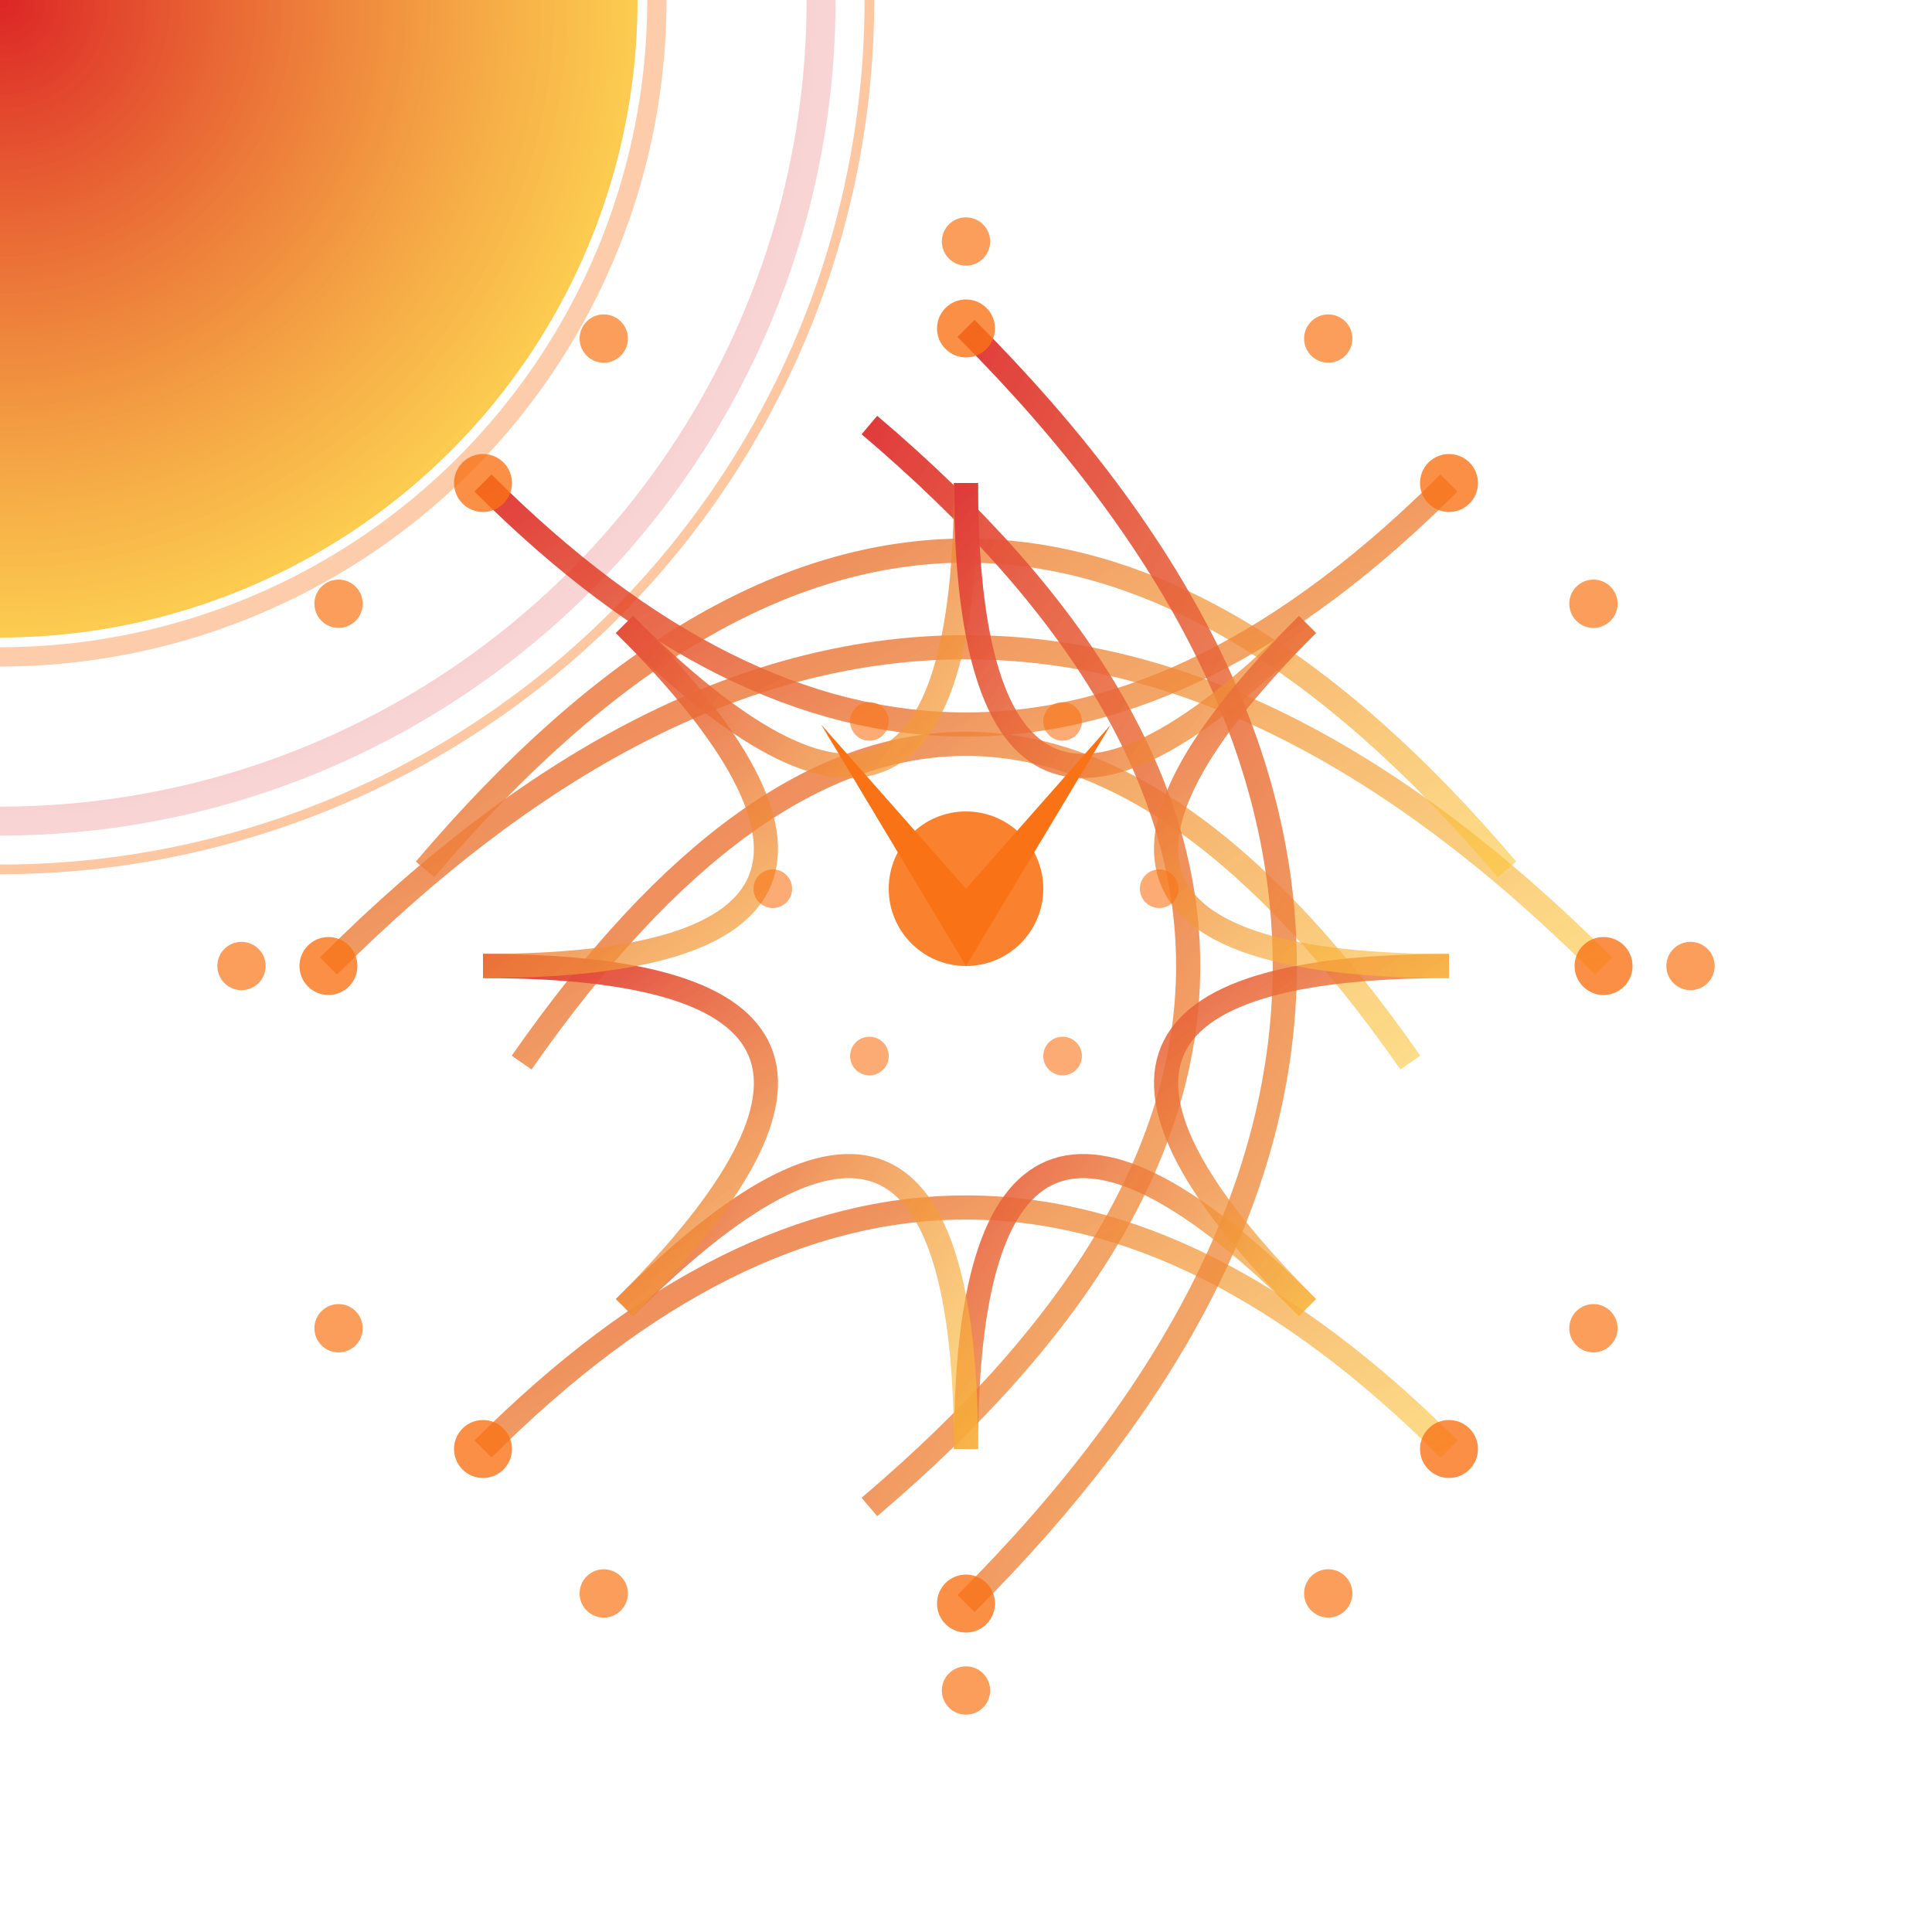 <?xml version="1.0" encoding="utf-8" ?>
<svg xmlns="http://www.w3.org/2000/svg" xmlns:ev="http://www.w3.org/2001/xml-events" xmlns:xlink="http://www.w3.org/1999/xlink" baseProfile="full" height="200" version="1.1" viewBox="0 0 200 200" width="200">
  <title>Logo Arkalia-LUNA - Variante techno-mystique avancée</title>
  <defs>
    <radialGradient cx="50%" cy="50%" id="advancedMoonGradient-explosive" r="50%">
      <stop offset="0%" stop-color="#dc2626" stop-opacity="1.0"/>
      <stop offset="100%" stop-color="#fbbf24" stop-opacity="0.8"/>
    </radialGradient>
    <radialGradient cx="50%" cy="50%" id="borderGradient-explosive" r="50%">
      <stop offset="0%" stop-color="#f97316" stop-opacity="0.8"/>
      <stop offset="100%" stop-color="#dc2626" stop-opacity="0.2"/>
    </radialGradient>
    <filter id="mainGlow-explosive">
      <feGaussianBlur in="SourceGraphic" stdDeviation="6.0"/>
      <feMerge>
        <feMergeNode in="SourceGraphic"/>
        <feMergeNode/>
        <feMergeNode/>
      </feMerge>
    </filter>
    <filter id="detailGlow-explosive">
      <feGaussianBlur in="SourceGraphic" stdDeviation="1.5"/>
    </filter>
    <filter id="turbulence-explosive">
      <feTurbulence baseFrequency="0.02" numOctaves="3" seed="1" stitchTiles="stitch" type="fractalNoise"/>
      <feDisplacementMap in="SourceGraphic" in2="SourceGraphic" scale="8"/>
    </filter>
    <mask id="depthMask-explosive">
      <circle cx="0" cy="0" fill="white" r="45%"/>
    </mask>
    <linearGradient id="neuralGradient-explosive" x1="0%" x2="100%" y1="0%" y2="100%">
      <stop offset="0%" stop-color="#dc2626" stop-opacity="1.0"/>
      <stop offset="100%" stop-color="#fbbf24" stop-opacity="0.6"/>
    </linearGradient>
  </defs>
  <circle cx="0" cy="0" fill="none" filter="url(#mainGlow-explosive)" opacity="1.5" r="85" stroke="url(#borderGradient-explosive)" stroke-width="3">
    <animate attributeName="opacity" dur="1.6s" repeatCount="indefinite" values="1.5;0.45;1.5"/>
  </circle>
  <circle cx="0" cy="0" fill="none" filter="url(#detailGlow-explosive)" opacity="0.4" r="90" stroke="#f97316" stroke-width="1">
    <animate attributeName="r" dur="1.2s" repeatCount="indefinite" values="90;100;90"/>
  </circle>
  <circle cx="0" cy="0" fill="url(#advancedMoonGradient-explosive)" filter="url(#mainGlow-explosive)" r="66">
    <animate attributeName="r" dur="1.0s" repeatCount="indefinite" values="66;71.28;66"/>
  </circle>
  <circle cx="0" cy="0" fill="none" filter="url(#detailGlow-explosive)" opacity="0.6" r="68" stroke="#f97316" stroke-width="2"/>
  <g fill="none" filter="url(#detailGlow-explosive)" opacity="0.9" stroke="url(#neuralGradient-explosive)" stroke-width="2.5">
    <path d="M34 100 Q100 34 166 100">
      <animate attributeName="stroke-dashoffset" begin="0.0s" dur="2.0s" repeatCount="indefinite" values="0;-200;0"/>
      <animate attributeName="opacity" begin="0.0s" dur="1.6s" repeatCount="indefinite" values="0.9;0.4;0.9"/>
    </path>
    <path d="M44 90 Q100 24 156 90">
      <animate attributeName="stroke-dashoffset" begin="0.3s" dur="2.0s" repeatCount="indefinite" values="0;-200;0"/>
      <animate attributeName="opacity" begin="0.2s" dur="1.6s" repeatCount="indefinite" values="0.9;0.4;0.9"/>
    </path>
    <path d="M54 110 Q100 44 146 110">
      <animate attributeName="stroke-dashoffset" begin="0.6s" dur="2.0s" repeatCount="indefinite" values="0;-200;0"/>
      <animate attributeName="opacity" begin="0.4s" dur="1.6s" repeatCount="indefinite" values="0.9;0.4;0.9"/>
    </path>
    <path d="M50 50 Q100 100 150 50">
      <animate attributeName="stroke-dashoffset" begin="0.9s" dur="2.0s" repeatCount="indefinite" values="0;-200;0"/>
      <animate attributeName="opacity" begin="0.6s" dur="1.6s" repeatCount="indefinite" values="0.9;0.4;0.9"/>
    </path>
    <path d="M50 150 Q100 100 150 150">
      <animate attributeName="stroke-dashoffset" begin="1.2s" dur="2.0s" repeatCount="indefinite" values="0;-200;0"/>
      <animate attributeName="opacity" begin="0.8s" dur="1.6s" repeatCount="indefinite" values="0.9;0.4;0.9"/>
    </path>
    <path d="M100 34 Q166 100 100 166">
      <animate attributeName="stroke-dashoffset" begin="1.5s" dur="2.0s" repeatCount="indefinite" values="0;-200;0"/>
      <animate attributeName="opacity" begin="1.0s" dur="1.6s" repeatCount="indefinite" values="0.9;0.4;0.9"/>
    </path>
    <path d="M90 44 Q156 100 90 156">
      <animate attributeName="stroke-dashoffset" begin="1.8s" dur="2.0s" repeatCount="indefinite" values="0;-200;0"/>
      <animate attributeName="opacity" begin="1.2s" dur="1.6s" repeatCount="indefinite" values="0.9;0.4;0.9"/>
    </path>
    <path d="M150.0 100.0 Q100 100 135.355 135.355">
      <animate attributeName="stroke-dashoffset" begin="2.1s" dur="2.0s" repeatCount="indefinite" values="0;-200;0"/>
      <animate attributeName="opacity" begin="1.4s" dur="1.6s" repeatCount="indefinite" values="0.9;0.4;0.9"/>
    </path>
    <path d="M135.355 135.355 Q100 100 100.0 150.0">
      <animate attributeName="stroke-dashoffset" begin="2.4s" dur="2.0s" repeatCount="indefinite" values="0;-200;0"/>
      <animate attributeName="opacity" begin="1.6s" dur="1.6s" repeatCount="indefinite" values="0.9;0.4;0.9"/>
    </path>
    <path d="M100.0 150.0 Q100 100 64.645 135.355">
      <animate attributeName="stroke-dashoffset" begin="2.7s" dur="2.0s" repeatCount="indefinite" values="0;-200;0"/>
      <animate attributeName="opacity" begin="1.8s" dur="1.6s" repeatCount="indefinite" values="0.9;0.4;0.9"/>
    </path>
    <path d="M64.645 135.355 Q100 100 50.0 100.0">
      <animate attributeName="stroke-dashoffset" begin="3.0s" dur="2.0s" repeatCount="indefinite" values="0;-200;0"/>
      <animate attributeName="opacity" begin="2.0s" dur="1.6s" repeatCount="indefinite" values="0.9;0.4;0.9"/>
    </path>
    <path d="M50.0 100.0 Q100 100 64.645 64.645">
      <animate attributeName="stroke-dashoffset" begin="3.3s" dur="2.0s" repeatCount="indefinite" values="0;-200;0"/>
      <animate attributeName="opacity" begin="2.2s" dur="1.6s" repeatCount="indefinite" values="0.9;0.4;0.9"/>
    </path>
    <path d="M64.645 64.645 Q100 100 100 50.0">
      <animate attributeName="stroke-dashoffset" begin="3.6s" dur="2.0s" repeatCount="indefinite" values="0;-200;0"/>
      <animate attributeName="opacity" begin="2.4s" dur="1.6s" repeatCount="indefinite" values="0.9;0.4;0.9"/>
    </path>
    <path d="M100 50.0 Q100 100 135.355 64.645">
      <animate attributeName="stroke-dashoffset" begin="3.9s" dur="2.0s" repeatCount="indefinite" values="0;-200;0"/>
      <animate attributeName="opacity" begin="2.6s" dur="1.6s" repeatCount="indefinite" values="0.9;0.4;0.9"/>
    </path>
    <path d="M135.355 64.645 Q100 100 150.0 100">
      <animate attributeName="stroke-dashoffset" begin="4.2s" dur="2.0s" repeatCount="indefinite" values="0;-200;0"/>
      <animate attributeName="opacity" begin="2.8s" dur="1.6s" repeatCount="indefinite" values="0.9;0.4;0.9"/>
    </path>
  </g>
  <circle cx="34" cy="100" fill="#f97316" filter="url(#detailGlow-explosive)" opacity="0.8" r="3">
    <animate attributeName="opacity" begin="0.0s" dur="0.8s" repeatCount="indefinite" values="0.8;1.0;0.8"/>
  </circle>
  <circle cx="166" cy="100" fill="#f97316" filter="url(#detailGlow-explosive)" opacity="0.8" r="3">
    <animate attributeName="opacity" begin="0.2s" dur="0.8s" repeatCount="indefinite" values="0.8;1.0;0.8"/>
  </circle>
  <circle cx="100" cy="34" fill="#f97316" filter="url(#detailGlow-explosive)" opacity="0.8" r="3">
    <animate attributeName="opacity" begin="0.4s" dur="0.8s" repeatCount="indefinite" values="0.8;1.0;0.8"/>
  </circle>
  <circle cx="100" cy="166" fill="#f97316" filter="url(#detailGlow-explosive)" opacity="0.8" r="3">
    <animate attributeName="opacity" begin="0.6s" dur="0.8s" repeatCount="indefinite" values="0.8;1.0;0.8"/>
  </circle>
  <circle cx="50" cy="50" fill="#f97316" filter="url(#detailGlow-explosive)" opacity="0.8" r="3">
    <animate attributeName="opacity" begin="0.8s" dur="0.8s" repeatCount="indefinite" values="0.8;1.0;0.8"/>
  </circle>
  <circle cx="150" cy="50" fill="#f97316" filter="url(#detailGlow-explosive)" opacity="0.8" r="3">
    <animate attributeName="opacity" begin="1.0s" dur="0.8s" repeatCount="indefinite" values="0.8;1.0;0.8"/>
  </circle>
  <circle cx="50" cy="150" fill="#f97316" filter="url(#detailGlow-explosive)" opacity="0.8" r="3">
    <animate attributeName="opacity" begin="1.2s" dur="0.8s" repeatCount="indefinite" values="0.8;1.0;0.8"/>
  </circle>
  <circle cx="150" cy="150" fill="#f97316" filter="url(#detailGlow-explosive)" opacity="0.8" r="3">
    <animate attributeName="opacity" begin="1.4s" dur="0.8s" repeatCount="indefinite" values="0.8;1.0;0.8"/>
  </circle>
  <g>
    <path d="M85 75 L100 92 L115 75 L100 100 Z" fill="#f97316" filter="url(#mainGlow-explosive)">
      <animate attributeName="opacity" dur="0.8s" repeatCount="indefinite" values="0.9;1.0;0.9"/>
    </path>
    <circle cx="100" cy="92" fill="#f97316" filter="url(#mainGlow-explosive)" opacity="0.9" r="8">
      <animate attributeName="r" dur="1.0s" repeatCount="indefinite" values="8;12;8"/>
    </circle>
    <g>
      <circle cx="120.0" cy="92.0" fill="#f97316" opacity="0.6" r="2">
        <animate attributeName="opacity" begin="0.0s" dur="1.2s" repeatCount="indefinite" values="0.6;1.0;0.6"/>
      </circle>
      <circle cx="110.0" cy="109.321" fill="#f97316" opacity="0.6" r="2">
        <animate attributeName="opacity" begin="0.3s" dur="1.2s" repeatCount="indefinite" values="0.6;1.0;0.6"/>
      </circle>
      <circle cx="90.0" cy="109.321" fill="#f97316" opacity="0.6" r="2">
        <animate attributeName="opacity" begin="0.6s" dur="1.2s" repeatCount="indefinite" values="0.6;1.0;0.6"/>
      </circle>
      <circle cx="80.0" cy="92.0" fill="#f97316" opacity="0.6" r="2">
        <animate attributeName="opacity" begin="0.9s" dur="1.2s" repeatCount="indefinite" values="0.6;1.0;0.6"/>
      </circle>
      <circle cx="90" cy="74.679" fill="#f97316" opacity="0.6" r="2">
        <animate attributeName="opacity" begin="1.2s" dur="1.2s" repeatCount="indefinite" values="0.6;1.0;0.6"/>
      </circle>
      <circle cx="110.0" cy="74.679" fill="#f97316" opacity="0.6" r="2">
        <animate attributeName="opacity" begin="1.5s" dur="1.2s" repeatCount="indefinite" values="0.6;1.0;0.6"/>
      </circle>
    </g>
  </g>
  <circle cx="175.0" cy="100.0" fill="#f97316" filter="url(#detailGlow-explosive)" opacity="0.7" r="2.5">
    <animate attributeName="opacity" begin="0.0s" dur="1.0s" repeatCount="indefinite" values="0.7;1.0;0.7"/>
    <animate attributeName="cx" begin="0.0s" dur="1.6s" repeatCount="indefinite" values="175.0;179.33;175.0"/>
    <animate attributeName="cy" begin="0.0s" dur="1.6s" repeatCount="indefinite" values="100.0;102.5;100.0"/>
  </circle>
  <circle cx="164.952" cy="137.5" fill="#f97316" filter="url(#detailGlow-explosive)" opacity="0.7" r="2.5">
    <animate attributeName="opacity" begin="0.2s" dur="1.0s" repeatCount="indefinite" values="0.7;1.0;0.7"/>
    <animate attributeName="cx" begin="0.1s" dur="1.6s" repeatCount="indefinite" values="164.952;167.452;164.952"/>
    <animate attributeName="cy" begin="0.1s" dur="1.6s" repeatCount="indefinite" values="137.5;141.83;137.5"/>
  </circle>
  <circle cx="137.5" cy="164.952" fill="#f97316" filter="url(#detailGlow-explosive)" opacity="0.7" r="2.5">
    <animate attributeName="opacity" begin="0.4s" dur="1.0s" repeatCount="indefinite" values="0.7;1.0;0.7"/>
    <animate attributeName="cx" begin="0.2s" dur="1.6s" repeatCount="indefinite" values="137.5;137.5;137.5"/>
    <animate attributeName="cy" begin="0.2s" dur="1.6s" repeatCount="indefinite" values="164.952;169.952;164.952"/>
  </circle>
  <circle cx="100.0" cy="175.0" fill="#f97316" filter="url(#detailGlow-explosive)" opacity="0.7" r="2.5">
    <animate attributeName="opacity" begin="0.6s" dur="1.0s" repeatCount="indefinite" values="0.7;1.0;0.7"/>
    <animate attributeName="cx" begin="0.3s" dur="1.6s" repeatCount="indefinite" values="100.0;97.5;100.0"/>
    <animate attributeName="cy" begin="0.3s" dur="1.6s" repeatCount="indefinite" values="175.0;179.33;175.0"/>
  </circle>
  <circle cx="62.5" cy="164.952" fill="#f97316" filter="url(#detailGlow-explosive)" opacity="0.7" r="2.5">
    <animate attributeName="opacity" begin="0.8s" dur="1.0s" repeatCount="indefinite" values="0.7;1.0;0.7"/>
    <animate attributeName="cx" begin="0.4s" dur="1.6s" repeatCount="indefinite" values="62.5;58.17;62.5"/>
    <animate attributeName="cy" begin="0.4s" dur="1.6s" repeatCount="indefinite" values="164.952;167.452;164.952"/>
  </circle>
  <circle cx="35.048" cy="137.5" fill="#f97316" filter="url(#detailGlow-explosive)" opacity="0.7" r="2.5">
    <animate attributeName="opacity" begin="1.0s" dur="1.0s" repeatCount="indefinite" values="0.7;1.0;0.7"/>
    <animate attributeName="cx" begin="0.5s" dur="1.6s" repeatCount="indefinite" values="35.048;30.048;35.048"/>
    <animate attributeName="cy" begin="0.5s" dur="1.6s" repeatCount="indefinite" values="137.5;137.5;137.5"/>
  </circle>
  <circle cx="25.0" cy="100" fill="#f97316" filter="url(#detailGlow-explosive)" opacity="0.7" r="2.5">
    <animate attributeName="opacity" begin="1.2s" dur="1.0s" repeatCount="indefinite" values="0.7;1.0;0.7"/>
    <animate attributeName="cx" begin="0.6s" dur="1.6s" repeatCount="indefinite" values="25.0;20.67;25.0"/>
    <animate attributeName="cy" begin="0.6s" dur="1.6s" repeatCount="indefinite" values="100;97.5;100"/>
  </circle>
  <circle cx="35.048" cy="62.5" fill="#f97316" filter="url(#detailGlow-explosive)" opacity="0.7" r="2.5">
    <animate attributeName="opacity" begin="1.4s" dur="1.0s" repeatCount="indefinite" values="0.7;1.0;0.7"/>
    <animate attributeName="cx" begin="0.7s" dur="1.6s" repeatCount="indefinite" values="35.048;32.548;35.048"/>
    <animate attributeName="cy" begin="0.7s" dur="1.6s" repeatCount="indefinite" values="62.5;58.17;62.5"/>
  </circle>
  <circle cx="62.5" cy="35.048" fill="#f97316" filter="url(#detailGlow-explosive)" opacity="0.7" r="2.5">
    <animate attributeName="opacity" begin="1.6s" dur="1.0s" repeatCount="indefinite" values="0.7;1.0;0.7"/>
    <animate attributeName="cx" begin="0.8s" dur="1.6s" repeatCount="indefinite" values="62.5;62.5;62.5"/>
    <animate attributeName="cy" begin="0.8s" dur="1.6s" repeatCount="indefinite" values="35.048;30.048;35.048"/>
  </circle>
  <circle cx="100" cy="25.0" fill="#f97316" filter="url(#detailGlow-explosive)" opacity="0.7" r="2.5">
    <animate attributeName="opacity" begin="1.8s" dur="1.0s" repeatCount="indefinite" values="0.7;1.0;0.7"/>
    <animate attributeName="cx" begin="0.9s" dur="1.6s" repeatCount="indefinite" values="100;102.5;100"/>
    <animate attributeName="cy" begin="0.9s" dur="1.6s" repeatCount="indefinite" values="25.0;20.67;25.0"/>
  </circle>
  <circle cx="137.5" cy="35.048" fill="#f97316" filter="url(#detailGlow-explosive)" opacity="0.7" r="2.5">
    <animate attributeName="opacity" begin="2.0s" dur="1.0s" repeatCount="indefinite" values="0.7;1.0;0.7"/>
    <animate attributeName="cx" begin="1.0s" dur="1.6s" repeatCount="indefinite" values="137.5;141.83;137.5"/>
    <animate attributeName="cy" begin="1.0s" dur="1.6s" repeatCount="indefinite" values="35.048;32.548;35.048"/>
  </circle>
  <circle cx="164.952" cy="62.5" fill="#f97316" filter="url(#detailGlow-explosive)" opacity="0.7" r="2.5">
    <animate attributeName="opacity" begin="2.2s" dur="1.0s" repeatCount="indefinite" values="0.7;1.0;0.7"/>
    <animate attributeName="cx" begin="1.1s" dur="1.6s" repeatCount="indefinite" values="164.952;169.952;164.952"/>
    <animate attributeName="cy" begin="1.1s" dur="1.6s" repeatCount="indefinite" values="62.5;62.5;62.5"/>
  </circle>
</svg>
